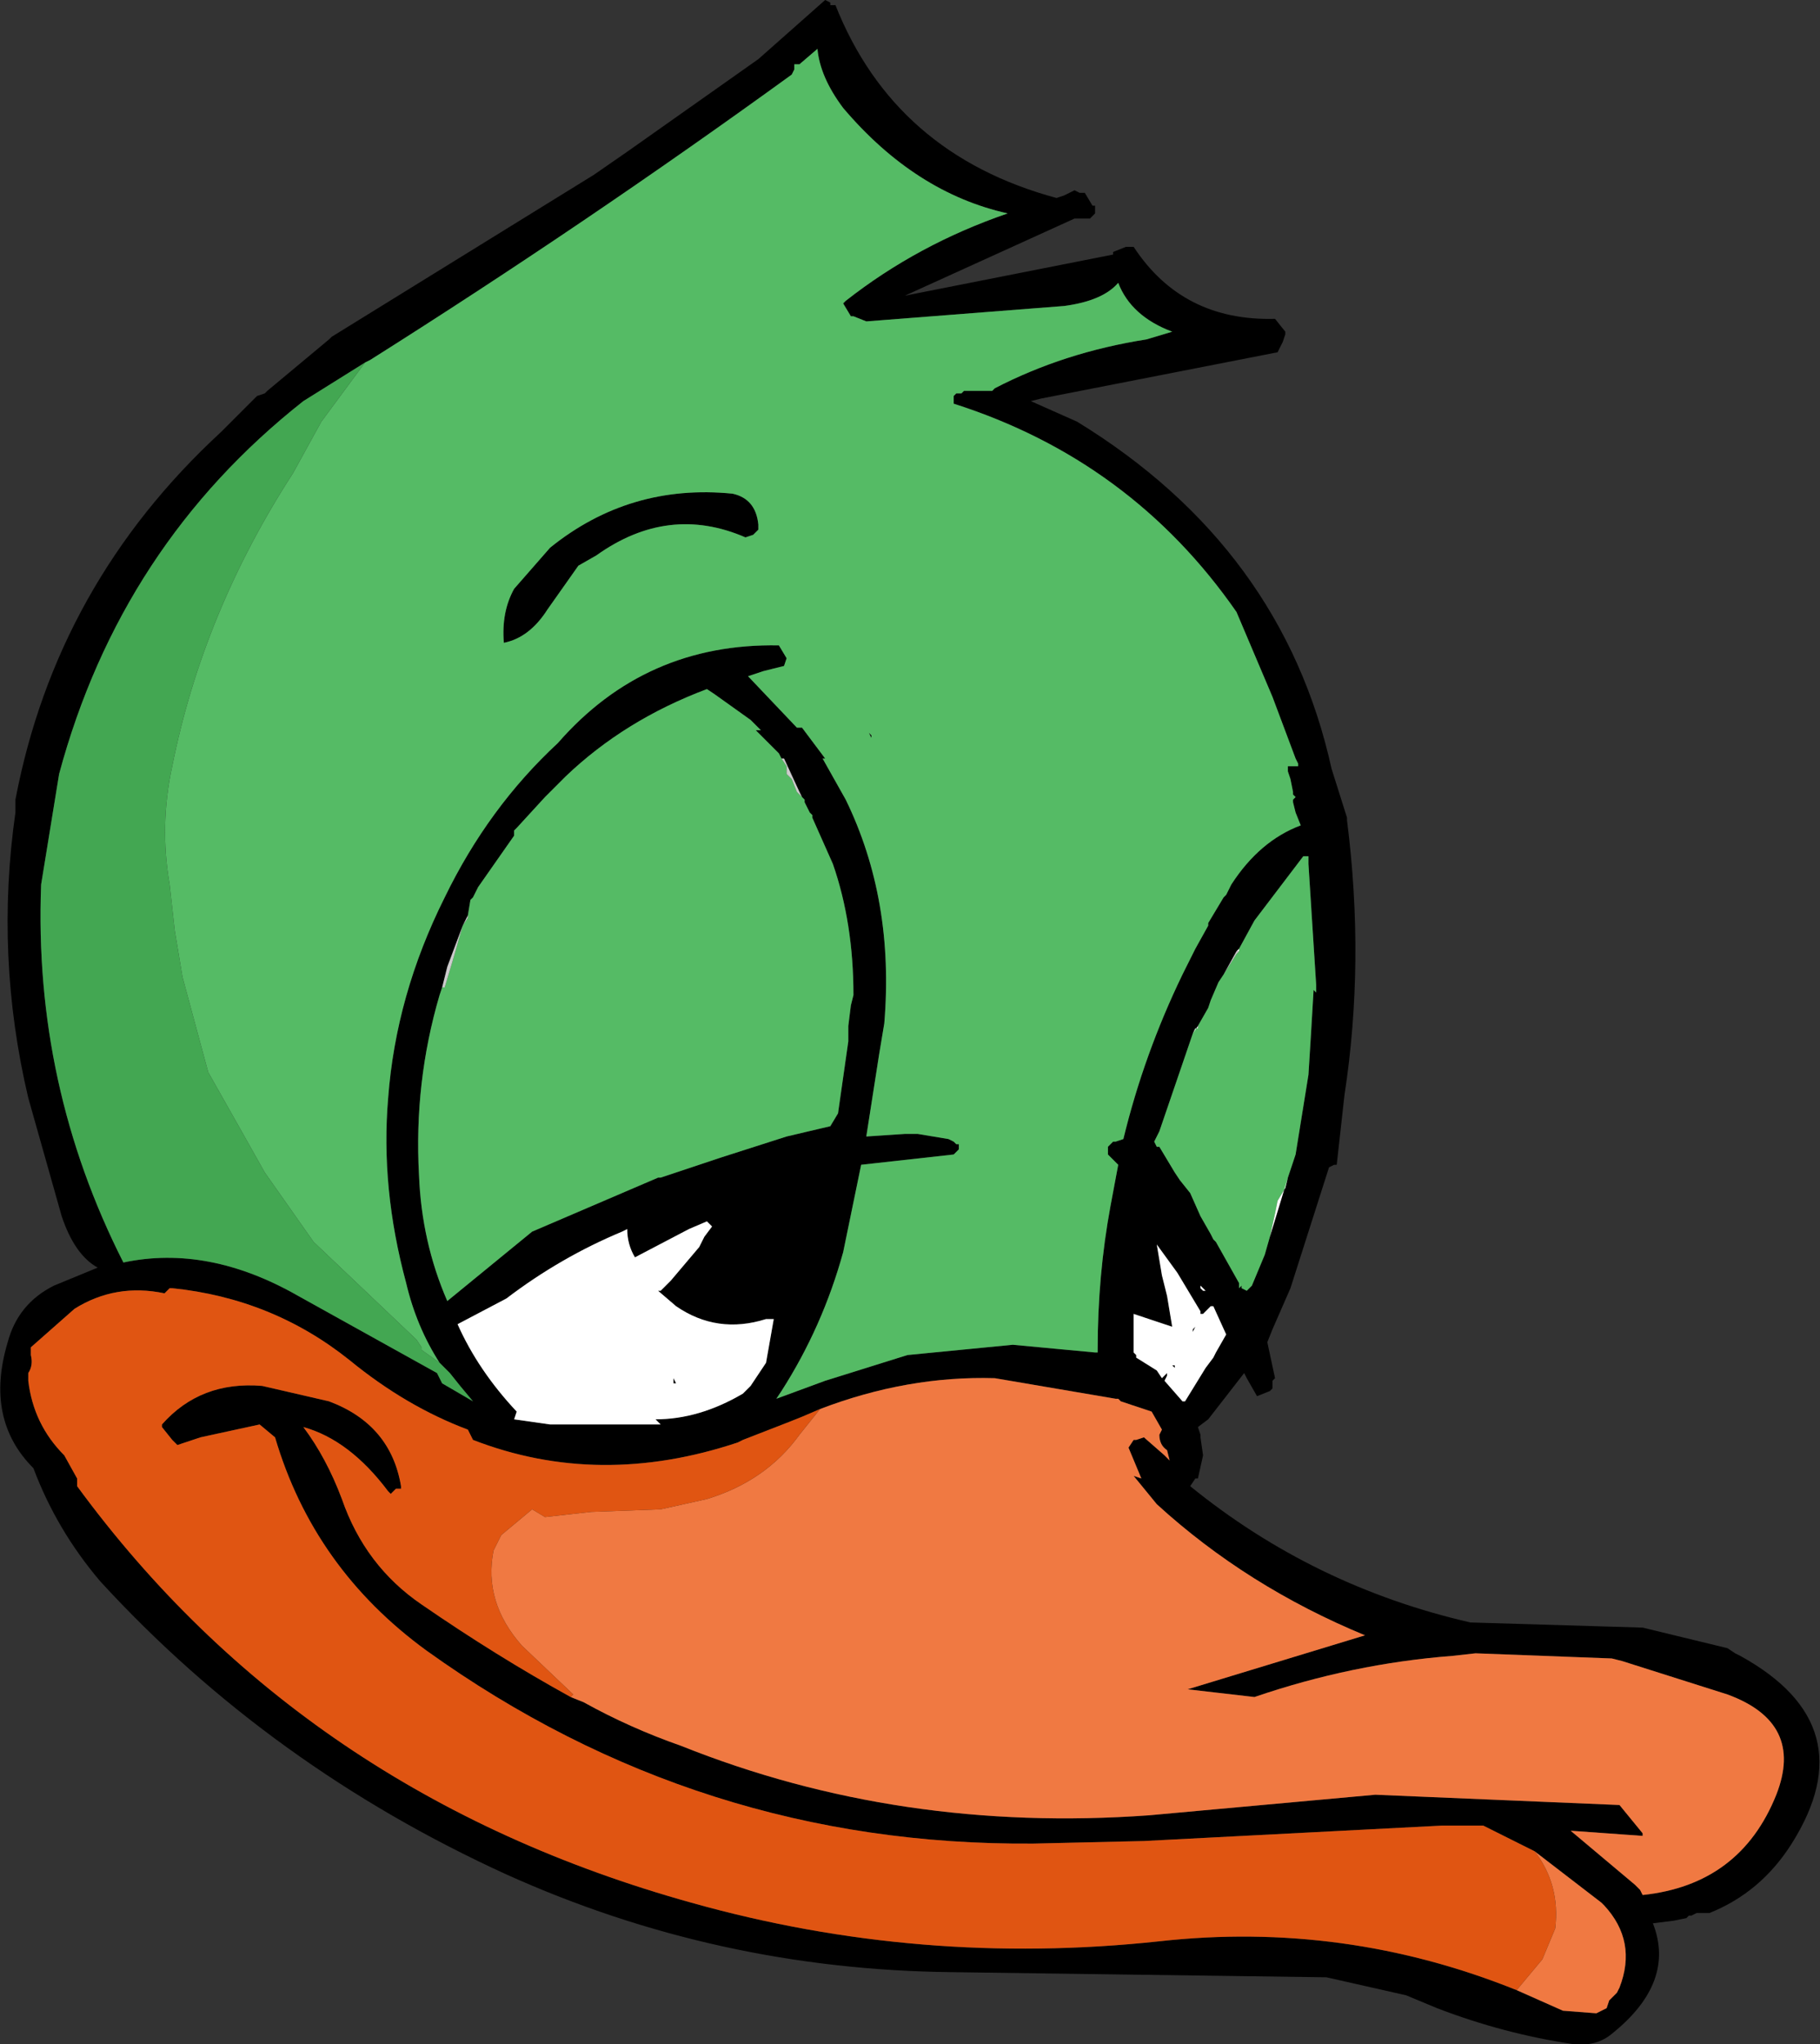 <?xml version="1.0" encoding="UTF-8" standalone="no"?>
<svg xmlns:xlink="http://www.w3.org/1999/xlink" height="39.75px" width="35.4px" xmlns="http://www.w3.org/2000/svg">
  <rect width="100%" height="100%" fill="#333333" stroke="none"/>
  <g transform="matrix(1.0, 0.0, 0.0, 1.0, 6.45, 74.6)">
    <path d="M9.7 -74.55 L9.7 -74.5 9.8 -74.5 Q10.95 -71.6 14.1 -70.75 L14.25 -70.8 14.45 -70.9 14.55 -70.85 14.65 -70.85 14.8 -70.6 14.85 -70.6 14.85 -70.45 14.75 -70.35 14.45 -70.35 11.15 -68.85 15.2 -69.65 15.2 -69.7 15.45 -69.8 15.6 -69.8 Q16.55 -68.35 18.35 -68.4 L18.55 -68.15 18.55 -68.1 18.5 -67.95 18.4 -67.75 13.8 -66.85 13.6 -66.8 14.5 -66.4 Q18.5 -63.95 19.45 -59.65 L19.75 -58.7 19.75 -58.65 Q20.1 -55.9 19.7 -53.3 L19.55 -51.95 19.5 -51.95 19.4 -51.9 18.65 -49.55 18.3 -48.75 18.2 -48.5 18.35 -47.8 18.3 -47.75 18.3 -47.65 18.3 -47.6 18.25 -47.55 18.0 -47.45 17.8 -47.8 17.75 -47.9 17.05 -47.0 16.85 -46.85 16.9 -46.7 16.9 -46.65 16.95 -46.3 16.85 -45.85 16.8 -45.85 16.7 -45.7 Q19.1 -43.75 22.15 -43.05 L25.5 -42.95 27.15 -42.55 27.3 -42.45 27.4 -42.4 Q29.85 -41.05 28.4 -38.75 27.8 -37.8 26.8 -37.4 L26.7 -37.4 26.65 -37.4 26.55 -37.4 26.45 -37.35 26.4 -37.35 26.35 -37.3 26.1 -37.25 25.7 -37.2 Q26.15 -36.05 24.9 -35.05 24.6 -34.8 24.15 -34.85 22.8 -35.05 21.5 -35.55 L20.9 -35.8 19.35 -36.15 12.05 -36.25 Q7.5 -36.3 3.4 -38.15 -1.2 -40.25 -4.5 -43.85 -5.35 -44.85 -5.8 -46.05 -6.75 -47.0 -6.3 -48.5 -6.1 -49.25 -5.4 -49.6 L-4.55 -49.95 Q-5.0 -50.2 -5.25 -50.95 L-5.9 -53.25 Q-6.55 -56.0 -6.15 -58.8 L-6.15 -58.95 -6.15 -59.05 Q-5.35 -63.25 -2.15 -66.2 L-1.45 -66.9 -1.3 -66.95 -1.25 -67.0 -0.05 -68.0 0.0 -68.05 5.1 -71.2 5.75 -71.65 8.3 -73.45 9.6 -74.6 9.7 -74.55 M2.1 -48.1 Q1.65 -48.8 1.45 -49.65 0.95 -51.5 1.1 -53.25 1.25 -55.25 2.2 -57.15 3.05 -58.9 4.4 -60.15 6.1 -62.1 8.7 -62.05 L8.85 -61.8 8.8 -61.65 8.4 -61.55 8.1 -61.45 9.05 -60.45 9.15 -60.45 9.6 -59.85 9.55 -59.85 10.0 -59.05 Q10.95 -57.1 10.75 -54.7 L10.65 -54.1 10.4 -52.5 11.15 -52.55 11.4 -52.55 12.0 -52.45 12.1 -52.4 12.15 -52.35 12.2 -52.35 12.2 -52.3 12.2 -52.25 12.1 -52.15 10.3 -51.95 9.95 -50.25 Q9.55 -48.8 8.75 -47.55 L8.65 -47.4 9.6 -47.75 11.2 -48.25 13.25 -48.45 14.85 -48.3 14.9 -48.3 14.9 -48.35 Q14.9 -49.8 15.15 -51.15 L15.3 -51.95 15.1 -52.15 15.1 -52.3 15.2 -52.4 15.25 -52.4 15.4 -52.45 Q15.8 -54.1 16.55 -55.65 L16.8 -56.15 17.05 -56.6 17.05 -56.65 17.35 -57.15 17.4 -57.2 17.5 -57.4 Q18.05 -58.25 18.85 -58.55 L18.75 -58.8 18.7 -59.0 18.7 -59.05 18.75 -59.1 18.7 -59.15 18.7 -59.2 18.65 -59.45 18.6 -59.6 18.6 -59.7 18.8 -59.7 18.8 -59.75 18.75 -59.85 18.3 -61.05 17.6 -62.7 Q15.55 -65.65 12.1 -66.75 L12.1 -66.85 12.1 -66.9 12.15 -66.95 12.25 -66.95 12.3 -67.0 12.85 -67.0 12.9 -67.05 Q14.25 -67.75 15.85 -68.0 L16.35 -68.15 Q15.55 -68.45 15.3 -69.1 15.0 -68.75 14.25 -68.65 L10.4 -68.35 10.15 -68.45 10.1 -68.45 9.95 -68.7 10.0 -68.75 Q11.4 -69.85 13.15 -70.45 11.35 -70.85 9.95 -72.5 9.5 -73.1 9.45 -73.65 L9.1 -73.35 9.0 -73.35 9.0 -73.25 8.95 -73.15 Q4.95 -70.25 0.75 -67.6 L0.65 -67.55 -0.55 -66.8 Q-4.1 -64.0 -5.3 -59.55 L-5.65 -57.4 Q-5.8 -53.5 -4.05 -50.05 -2.4 -50.4 -0.65 -49.4 L2.05 -47.9 2.15 -47.7 2.75 -47.35 2.5 -47.65 2.3 -47.9 2.1 -48.1 M3.35 -62.1 Q3.3 -62.7 3.55 -63.15 L4.25 -63.95 Q5.8 -65.2 7.8 -65.0 8.25 -64.9 8.3 -64.4 L8.3 -64.3 8.2 -64.2 8.05 -64.15 Q6.55 -64.8 5.15 -63.8 L4.8 -63.6 4.2 -62.75 Q3.85 -62.2 3.35 -62.1 M8.75 -59.85 L8.7 -59.95 8.6 -60.05 8.25 -60.4 8.35 -60.4 8.15 -60.6 7.45 -61.1 7.3 -61.2 Q5.7 -60.6 4.55 -59.5 L4.15 -59.1 3.6 -58.5 3.55 -58.45 3.55 -58.35 2.85 -57.35 2.75 -57.15 2.7 -57.1 2.65 -56.8 2.55 -56.6 2.25 -55.8 2.15 -55.4 2.1 -55.25 Q1.6 -53.55 1.7 -51.75 1.75 -50.45 2.25 -49.3 L3.9 -50.65 6.35 -51.7 6.4 -51.7 7.6 -52.1 8.85 -52.5 9.7 -52.7 9.85 -52.95 10.05 -54.35 10.05 -54.65 10.1 -55.05 10.15 -55.25 Q10.15 -56.65 9.75 -57.8 L9.35 -58.7 9.35 -58.75 9.3 -58.8 9.25 -58.9 9.2 -59.0 9.2 -59.05 9.15 -59.1 9.1 -59.2 8.8 -59.85 8.75 -59.85 M10.5 -60.25 L10.45 -60.35 10.5 -60.3 10.5 -60.25 M17.35 -55.65 L17.25 -55.5 17.1 -55.15 17.05 -55.0 16.85 -54.65 16.75 -54.5 16.1 -52.6 16.0 -52.4 16.05 -52.3 16.1 -52.3 16.4 -51.8 16.5 -51.65 16.7 -51.4 16.9 -50.95 17.1 -50.6 17.15 -50.5 17.2 -50.45 17.65 -49.65 17.65 -49.55 17.7 -49.6 17.7 -49.55 17.8 -49.5 17.85 -49.55 17.9 -49.6 18.15 -50.2 18.25 -50.55 18.6 -51.7 18.75 -52.15 19.0 -53.7 19.05 -54.5 19.1 -55.35 19.15 -55.3 19.15 -55.45 19.0 -57.8 19.0 -57.95 18.9 -57.95 17.95 -56.7 17.65 -56.15 17.6 -56.1 17.35 -55.65 M4.65 -41.6 L4.9 -41.5 Q5.8 -41.0 6.8 -40.65 11.05 -38.95 15.9 -39.3 L20.3 -39.7 25.05 -39.5 25.5 -38.95 25.5 -38.9 24.1 -39.0 25.35 -37.95 25.45 -37.85 25.5 -37.75 Q27.4 -37.95 28.1 -39.7 28.65 -41.1 27.15 -41.65 L25.1 -42.3 24.9 -42.35 22.25 -42.45 21.8 -42.4 Q19.85 -42.25 17.95 -41.6 L16.65 -41.75 20.1 -42.8 Q17.8 -43.75 16.05 -45.35 L15.6 -45.9 15.75 -45.85 15.5 -46.45 15.6 -46.6 15.65 -46.6 15.8 -46.65 16.2 -46.3 16.3 -46.2 16.25 -46.4 Q16.1 -46.5 16.1 -46.7 L16.15 -46.8 15.95 -47.15 15.5 -47.3 15.35 -47.35 15.3 -47.4 15.25 -47.4 12.9 -47.8 Q11.2 -47.85 9.5 -47.2 L9.15 -47.05 8.9 -46.95 8.0 -46.6 7.9 -46.55 Q5.2 -45.65 2.75 -46.6 L2.65 -46.8 Q1.45 -47.25 0.35 -48.15 -1.15 -49.35 -3.1 -49.55 L-3.15 -49.55 -3.2 -49.5 -3.25 -49.45 Q-4.2 -49.65 -5.0 -49.15 L-5.85 -48.4 -5.85 -48.25 Q-5.8 -48.05 -5.9 -47.9 L-5.9 -47.75 Q-5.8 -46.9 -5.2 -46.3 L-4.95 -45.85 -4.95 -45.75 -4.95 -45.7 Q-0.55 -39.7 7.0 -37.6 11.45 -36.35 16.1 -36.85 19.7 -37.25 23.05 -35.9 L23.95 -35.5 24.6 -35.45 24.8 -35.55 24.85 -35.7 25.0 -35.85 25.05 -35.95 Q25.4 -36.85 24.75 -37.55 L24.7 -37.6 23.4 -38.6 22.4 -39.1 21.6 -39.1 15.8 -38.8 13.65 -38.75 Q7.15 -38.7 1.85 -42.5 -0.35 -44.1 -1.1 -46.65 L-1.4 -46.9 -2.55 -46.65 -3.0 -46.5 -3.1 -46.6 -3.3 -46.85 -3.3 -46.9 Q-2.55 -47.75 -1.35 -47.65 L-0.05 -47.35 Q1.15 -46.9 1.35 -45.7 L1.35 -45.65 1.25 -45.65 1.2 -45.6 1.15 -45.55 1.1 -45.6 Q0.35 -46.6 -0.55 -46.85 -0.1 -46.25 0.2 -45.45 0.65 -44.15 1.75 -43.4 3.2 -42.4 4.65 -41.6 M16.9 -49.6 L16.9 -49.55 16.95 -49.5 17.0 -49.5 16.95 -49.55 16.9 -49.6 M16.35 -48.8 L16.2 -48.85 15.6 -49.05 15.6 -48.3 15.65 -48.25 15.65 -48.2 16.05 -47.95 16.15 -47.8 16.2 -47.85 16.25 -47.9 16.25 -47.85 16.2 -47.75 16.55 -47.35 16.6 -47.35 17.0 -48.0 17.15 -48.2 17.2 -48.3 17.4 -48.65 17.15 -49.2 17.1 -49.2 17.0 -49.1 16.95 -49.05 16.9 -49.05 16.9 -49.1 16.45 -49.85 16.05 -50.4 16.15 -49.8 16.25 -49.4 16.35 -48.8 M16.8 -48.8 L16.75 -48.7 16.75 -48.75 16.8 -48.8 M8.6 -48.95 L8.45 -48.95 Q7.5 -48.65 6.7 -49.2 L6.35 -49.5 6.4 -49.5 6.6 -49.7 7.15 -50.35 7.25 -50.55 7.4 -50.75 7.3 -50.85 6.95 -50.7 5.9 -50.15 Q5.75 -50.4 5.75 -50.7 L5.65 -50.65 Q4.45 -50.15 3.4 -49.35 L2.45 -48.85 Q2.85 -47.95 3.6 -47.15 L3.55 -47.0 4.25 -46.9 6.4 -46.9 6.3 -47.0 Q7.15 -47.0 8.0 -47.5 L8.05 -47.55 8.15 -47.65 8.45 -48.1 8.6 -48.95 M16.35 -48.05 L16.4 -48.05 16.4 -48.0 16.35 -48.05 M6.65 -47.7 L6.65 -47.8 6.7 -47.7 6.65 -47.7" fill="#000000" fill-rule="evenodd" stroke="none"/>
    <path d="M0.65 -67.55 L0.75 -67.6 Q4.95 -70.25 8.95 -73.15 L9.0 -73.25 9.0 -73.35 9.1 -73.35 9.45 -73.65 Q9.5 -73.1 9.95 -72.5 11.35 -70.85 13.15 -70.45 11.4 -69.85 10.0 -68.75 L9.95 -68.7 10.1 -68.45 10.15 -68.45 10.4 -68.35 14.25 -68.65 Q15.0 -68.75 15.3 -69.1 15.55 -68.45 16.35 -68.15 L15.85 -68.0 Q14.25 -67.75 12.9 -67.05 L12.85 -67.0 12.3 -67.0 12.25 -66.95 12.15 -66.95 12.1 -66.9 12.1 -66.85 12.1 -66.75 Q15.55 -65.65 17.6 -62.7 L18.3 -61.05 18.75 -59.85 18.8 -59.75 18.8 -59.7 18.6 -59.7 18.6 -59.6 18.65 -59.45 18.7 -59.2 18.7 -59.15 18.75 -59.1 18.7 -59.05 18.7 -59.0 18.75 -58.8 18.85 -58.55 Q18.05 -58.25 17.5 -57.4 L17.4 -57.2 17.35 -57.15 17.05 -56.65 17.05 -56.6 16.8 -56.15 16.55 -55.65 Q15.8 -54.1 15.4 -52.45 L15.25 -52.4 15.2 -52.4 15.1 -52.3 15.1 -52.15 15.3 -51.95 15.15 -51.15 Q14.9 -49.8 14.9 -48.35 L14.9 -48.3 14.85 -48.3 13.25 -48.45 11.2 -48.25 9.6 -47.75 8.65 -47.4 8.75 -47.55 Q9.55 -48.8 9.95 -50.25 L10.3 -51.95 12.1 -52.15 12.2 -52.25 12.2 -52.3 12.2 -52.35 12.15 -52.35 12.1 -52.4 12.0 -52.45 11.4 -52.55 11.15 -52.55 10.4 -52.5 10.65 -54.1 10.75 -54.7 Q10.95 -57.1 10.0 -59.05 L9.55 -59.85 9.6 -59.85 9.15 -60.45 9.05 -60.45 8.1 -61.45 8.4 -61.55 8.8 -61.65 8.85 -61.8 8.7 -62.05 Q6.1 -62.1 4.4 -60.15 3.05 -58.9 2.2 -57.15 1.25 -55.25 1.1 -53.25 0.95 -51.5 1.45 -49.65 1.65 -48.8 2.1 -48.1 L1.75 -48.35 1.75 -48.4 1.65 -48.55 -0.35 -50.45 -1.3 -51.8 -1.75 -52.6 -2.4 -53.75 -2.9 -55.6 -3.05 -56.5 -3.15 -57.4 Q-3.35 -58.55 -3.1 -59.7 -2.5 -62.7 -0.75 -65.4 L-0.2 -66.4 0.65 -67.55 M2.65 -56.8 L2.7 -57.1 2.75 -57.15 2.85 -57.35 3.55 -58.35 3.55 -58.45 3.6 -58.5 4.15 -59.1 4.55 -59.5 Q5.7 -60.6 7.3 -61.2 L7.45 -61.1 8.15 -60.6 8.35 -60.4 8.25 -60.4 8.6 -60.05 8.7 -59.95 8.75 -59.85 8.85 -59.7 8.85 -59.65 8.85 -59.55 8.95 -59.45 9.05 -59.2 9.15 -59.1 9.2 -59.05 9.2 -59.0 9.25 -58.9 9.3 -58.8 9.35 -58.75 9.35 -58.7 9.75 -57.8 Q10.15 -56.65 10.15 -55.25 L10.1 -55.05 10.05 -54.65 10.05 -54.35 9.85 -52.95 9.7 -52.7 8.85 -52.5 7.6 -52.1 6.4 -51.7 6.35 -51.7 3.9 -50.65 2.25 -49.3 Q1.75 -50.45 1.7 -51.75 1.6 -53.55 2.1 -55.25 L2.15 -55.4 2.2 -55.4 2.35 -55.9 2.45 -56.25 2.55 -56.6 2.65 -56.75 2.65 -56.8 M3.35 -62.1 Q3.85 -62.2 4.2 -62.75 L4.8 -63.6 5.15 -63.8 Q6.55 -64.8 8.05 -64.15 L8.2 -64.2 8.3 -64.3 8.3 -64.4 Q8.25 -64.9 7.8 -65.0 5.8 -65.2 4.25 -63.95 L3.55 -63.15 Q3.3 -62.7 3.35 -62.1 M10.5 -60.25 L10.5 -60.3 10.45 -60.35 10.5 -60.25 M9.65 -56.85 L9.65 -56.8 9.65 -56.7 9.65 -56.85 M17.05 -55.0 L17.1 -55.15 17.25 -55.5 17.35 -55.65 17.6 -56.05 17.65 -56.1 17.65 -56.15 17.95 -56.7 18.9 -57.95 19.0 -57.95 19.0 -57.8 19.15 -55.45 19.15 -55.3 19.1 -55.35 19.05 -54.5 19.0 -53.7 18.75 -52.15 18.6 -51.7 18.55 -51.5 18.4 -51.25 18.35 -51.0 18.25 -50.55 18.15 -50.2 17.9 -49.6 17.85 -49.55 17.8 -49.5 17.7 -49.55 17.7 -49.6 17.65 -49.55 17.65 -49.65 17.2 -50.45 17.15 -50.5 17.1 -50.6 16.9 -50.95 16.7 -51.4 16.5 -51.65 16.4 -51.8 16.1 -52.3 16.05 -52.3 16.0 -52.4 16.1 -52.6 16.75 -54.5 16.8 -54.6 16.85 -54.6 16.85 -54.65 17.05 -55.0" fill="#55bb65" fill-rule="evenodd" stroke="none"/>
    <path d="M0.65 -67.55 L-0.2 -66.4 -0.75 -65.4 Q-2.5 -62.7 -3.1 -59.7 -3.35 -58.55 -3.15 -57.4 L-3.05 -56.5 -2.9 -55.6 -2.4 -53.75 -1.75 -52.6 -1.3 -51.8 -0.35 -50.45 1.65 -48.55 1.75 -48.4 1.75 -48.35 2.1 -48.1 2.3 -47.9 2.5 -47.65 2.75 -47.35 2.15 -47.7 2.05 -47.9 -0.65 -49.4 Q-2.4 -50.4 -4.05 -50.05 -5.8 -53.5 -5.65 -57.4 L-5.3 -59.55 Q-4.1 -64.0 -0.55 -66.8 L0.65 -67.55" fill="#43a752" fill-rule="evenodd" stroke="none"/>
    <path d="M2.65 -56.8 L2.65 -56.75 2.55 -56.6 2.45 -56.25 2.35 -55.9 2.2 -55.4 2.15 -55.4 2.25 -55.8 2.55 -56.6 2.65 -56.8 M9.15 -59.1 L9.05 -59.2 8.95 -59.45 8.85 -59.55 8.85 -59.65 8.85 -59.7 8.75 -59.85 8.8 -59.85 9.1 -59.2 9.15 -59.1 M17.35 -55.65 L17.6 -56.1 17.65 -56.1 17.6 -56.05 17.35 -55.65" fill="#cccccc" fill-rule="evenodd" stroke="none"/>
    <path d="M9.65 -56.85 L9.65 -56.7 9.65 -56.8 9.65 -56.85 M17.6 -56.1 L17.65 -56.15 17.65 -56.1 17.6 -56.1 M18.6 -51.7 L18.25 -50.55 18.35 -51.0 18.4 -51.25 18.55 -51.5 18.6 -51.7 M17.85 -49.55 L17.8 -49.5 17.85 -49.55 M16.1 -52.3 L16.05 -52.3 16.1 -52.3 M16.75 -54.5 L16.85 -54.65 17.05 -55.0 16.85 -54.65 16.85 -54.6 16.8 -54.6 16.75 -54.5 M16.9 -49.6 L16.95 -49.55 17.0 -49.5 16.95 -49.5 16.9 -49.55 16.9 -49.6 M16.8 -48.8 L16.75 -48.75 16.75 -48.7 16.8 -48.8 M16.35 -48.8 L16.25 -49.4 16.15 -49.8 16.05 -50.4 16.45 -49.85 16.9 -49.1 16.9 -49.05 16.95 -49.05 17.0 -49.1 17.1 -49.2 17.15 -49.2 17.4 -48.65 17.2 -48.3 17.15 -48.2 17.0 -48.0 16.6 -47.35 16.55 -47.35 16.2 -47.75 16.25 -47.85 16.25 -47.9 16.2 -47.85 16.15 -47.8 16.05 -47.95 15.65 -48.2 15.65 -48.25 15.6 -48.3 15.6 -49.05 16.2 -48.85 16.35 -48.8 M8.6 -48.95 L8.45 -48.1 8.15 -47.65 8.05 -47.55 8.0 -47.5 Q7.15 -47.0 6.3 -47.0 L6.4 -46.9 4.25 -46.9 3.55 -47.0 3.6 -47.15 Q2.85 -47.95 2.45 -48.85 L3.4 -49.35 Q4.45 -50.15 5.65 -50.65 L5.75 -50.7 Q5.75 -50.4 5.9 -50.15 L6.95 -50.7 7.3 -50.85 7.4 -50.75 7.25 -50.55 7.15 -50.35 6.6 -49.7 6.4 -49.5 6.35 -49.5 6.7 -49.2 Q7.5 -48.65 8.45 -48.95 L8.6 -48.95 M6.65 -47.7 L6.7 -47.7 6.65 -47.8 6.65 -47.7 M16.35 -48.05 L16.4 -48.0 16.4 -48.05 16.35 -48.05" fill="#ffffff" fill-rule="evenodd" stroke="none"/>
    <path d="M9.5 -47.2 Q11.2 -47.85 12.9 -47.8 L15.25 -47.4 15.3 -47.4 15.35 -47.35 15.5 -47.3 15.95 -47.15 16.15 -46.8 16.1 -46.7 Q16.1 -46.5 16.25 -46.4 L16.3 -46.2 16.2 -46.3 15.8 -46.65 15.65 -46.6 15.6 -46.6 15.5 -46.45 15.75 -45.85 15.6 -45.9 16.05 -45.35 Q17.8 -43.75 20.1 -42.8 L16.65 -41.75 17.95 -41.6 Q19.85 -42.25 21.8 -42.4 L22.25 -42.45 24.9 -42.35 25.1 -42.3 27.15 -41.65 Q28.65 -41.1 28.1 -39.7 27.4 -37.95 25.5 -37.75 L25.45 -37.85 25.35 -37.95 24.1 -39.0 25.5 -38.9 25.5 -38.95 25.05 -39.5 20.3 -39.7 15.9 -39.3 Q11.05 -38.95 6.8 -40.65 5.8 -41.0 4.9 -41.5 L4.65 -41.6 4.7 -41.65 3.7 -42.6 Q2.95 -43.45 3.15 -44.45 L3.3 -44.75 3.9 -45.25 4.15 -45.1 5.05 -45.2 6.4 -45.25 7.3 -45.45 Q8.45 -45.8 9.1 -46.7 L9.5 -47.2 M23.4 -38.6 L24.7 -37.6 24.75 -37.55 Q25.4 -36.85 25.05 -35.95 L25.0 -35.85 24.85 -35.7 24.8 -35.55 24.6 -35.45 23.95 -35.5 23.05 -35.9 23.55 -36.5 23.8 -37.1 Q23.9 -37.95 23.4 -38.6" fill="#f07942" fill-rule="evenodd" stroke="none"/>
    <path d="M9.5 -47.2 L9.1 -46.7 Q8.45 -45.8 7.3 -45.45 L6.4 -45.25 5.05 -45.2 4.15 -45.1 3.9 -45.25 3.3 -44.75 3.15 -44.45 Q2.95 -43.45 3.7 -42.6 L4.7 -41.65 4.65 -41.6 Q3.2 -42.4 1.75 -43.4 0.65 -44.15 0.2 -45.45 -0.1 -46.25 -0.55 -46.85 0.35 -46.6 1.1 -45.6 L1.15 -45.55 1.2 -45.6 1.25 -45.65 1.35 -45.65 1.35 -45.7 Q1.15 -46.9 -0.05 -47.35 L-1.35 -47.65 Q-2.55 -47.75 -3.3 -46.9 L-3.3 -46.85 -3.1 -46.6 -3.0 -46.5 -2.55 -46.65 -1.4 -46.9 -1.1 -46.65 Q-0.35 -44.1 1.85 -42.5 7.15 -38.7 13.65 -38.75 L15.8 -38.8 21.6 -39.1 22.4 -39.1 23.4 -38.6 Q23.9 -37.95 23.8 -37.1 L23.55 -36.5 23.05 -35.9 Q19.7 -37.25 16.1 -36.85 11.45 -36.35 7.0 -37.6 -0.55 -39.7 -4.95 -45.7 L-4.95 -45.75 -4.95 -45.85 -5.2 -46.3 Q-5.8 -46.9 -5.9 -47.75 L-5.9 -47.9 Q-5.8 -48.05 -5.85 -48.25 L-5.85 -48.4 -5.0 -49.15 Q-4.2 -49.65 -3.25 -49.45 L-3.2 -49.5 -3.15 -49.55 -3.1 -49.55 Q-1.15 -49.35 0.35 -48.15 1.45 -47.25 2.65 -46.8 L2.75 -46.6 Q5.2 -45.65 7.9 -46.55 L8.0 -46.6 8.9 -46.95 9.15 -47.05 9.5 -47.2" fill="#e05512" fill-rule="evenodd" stroke="none"/>
  </g>
</svg>

